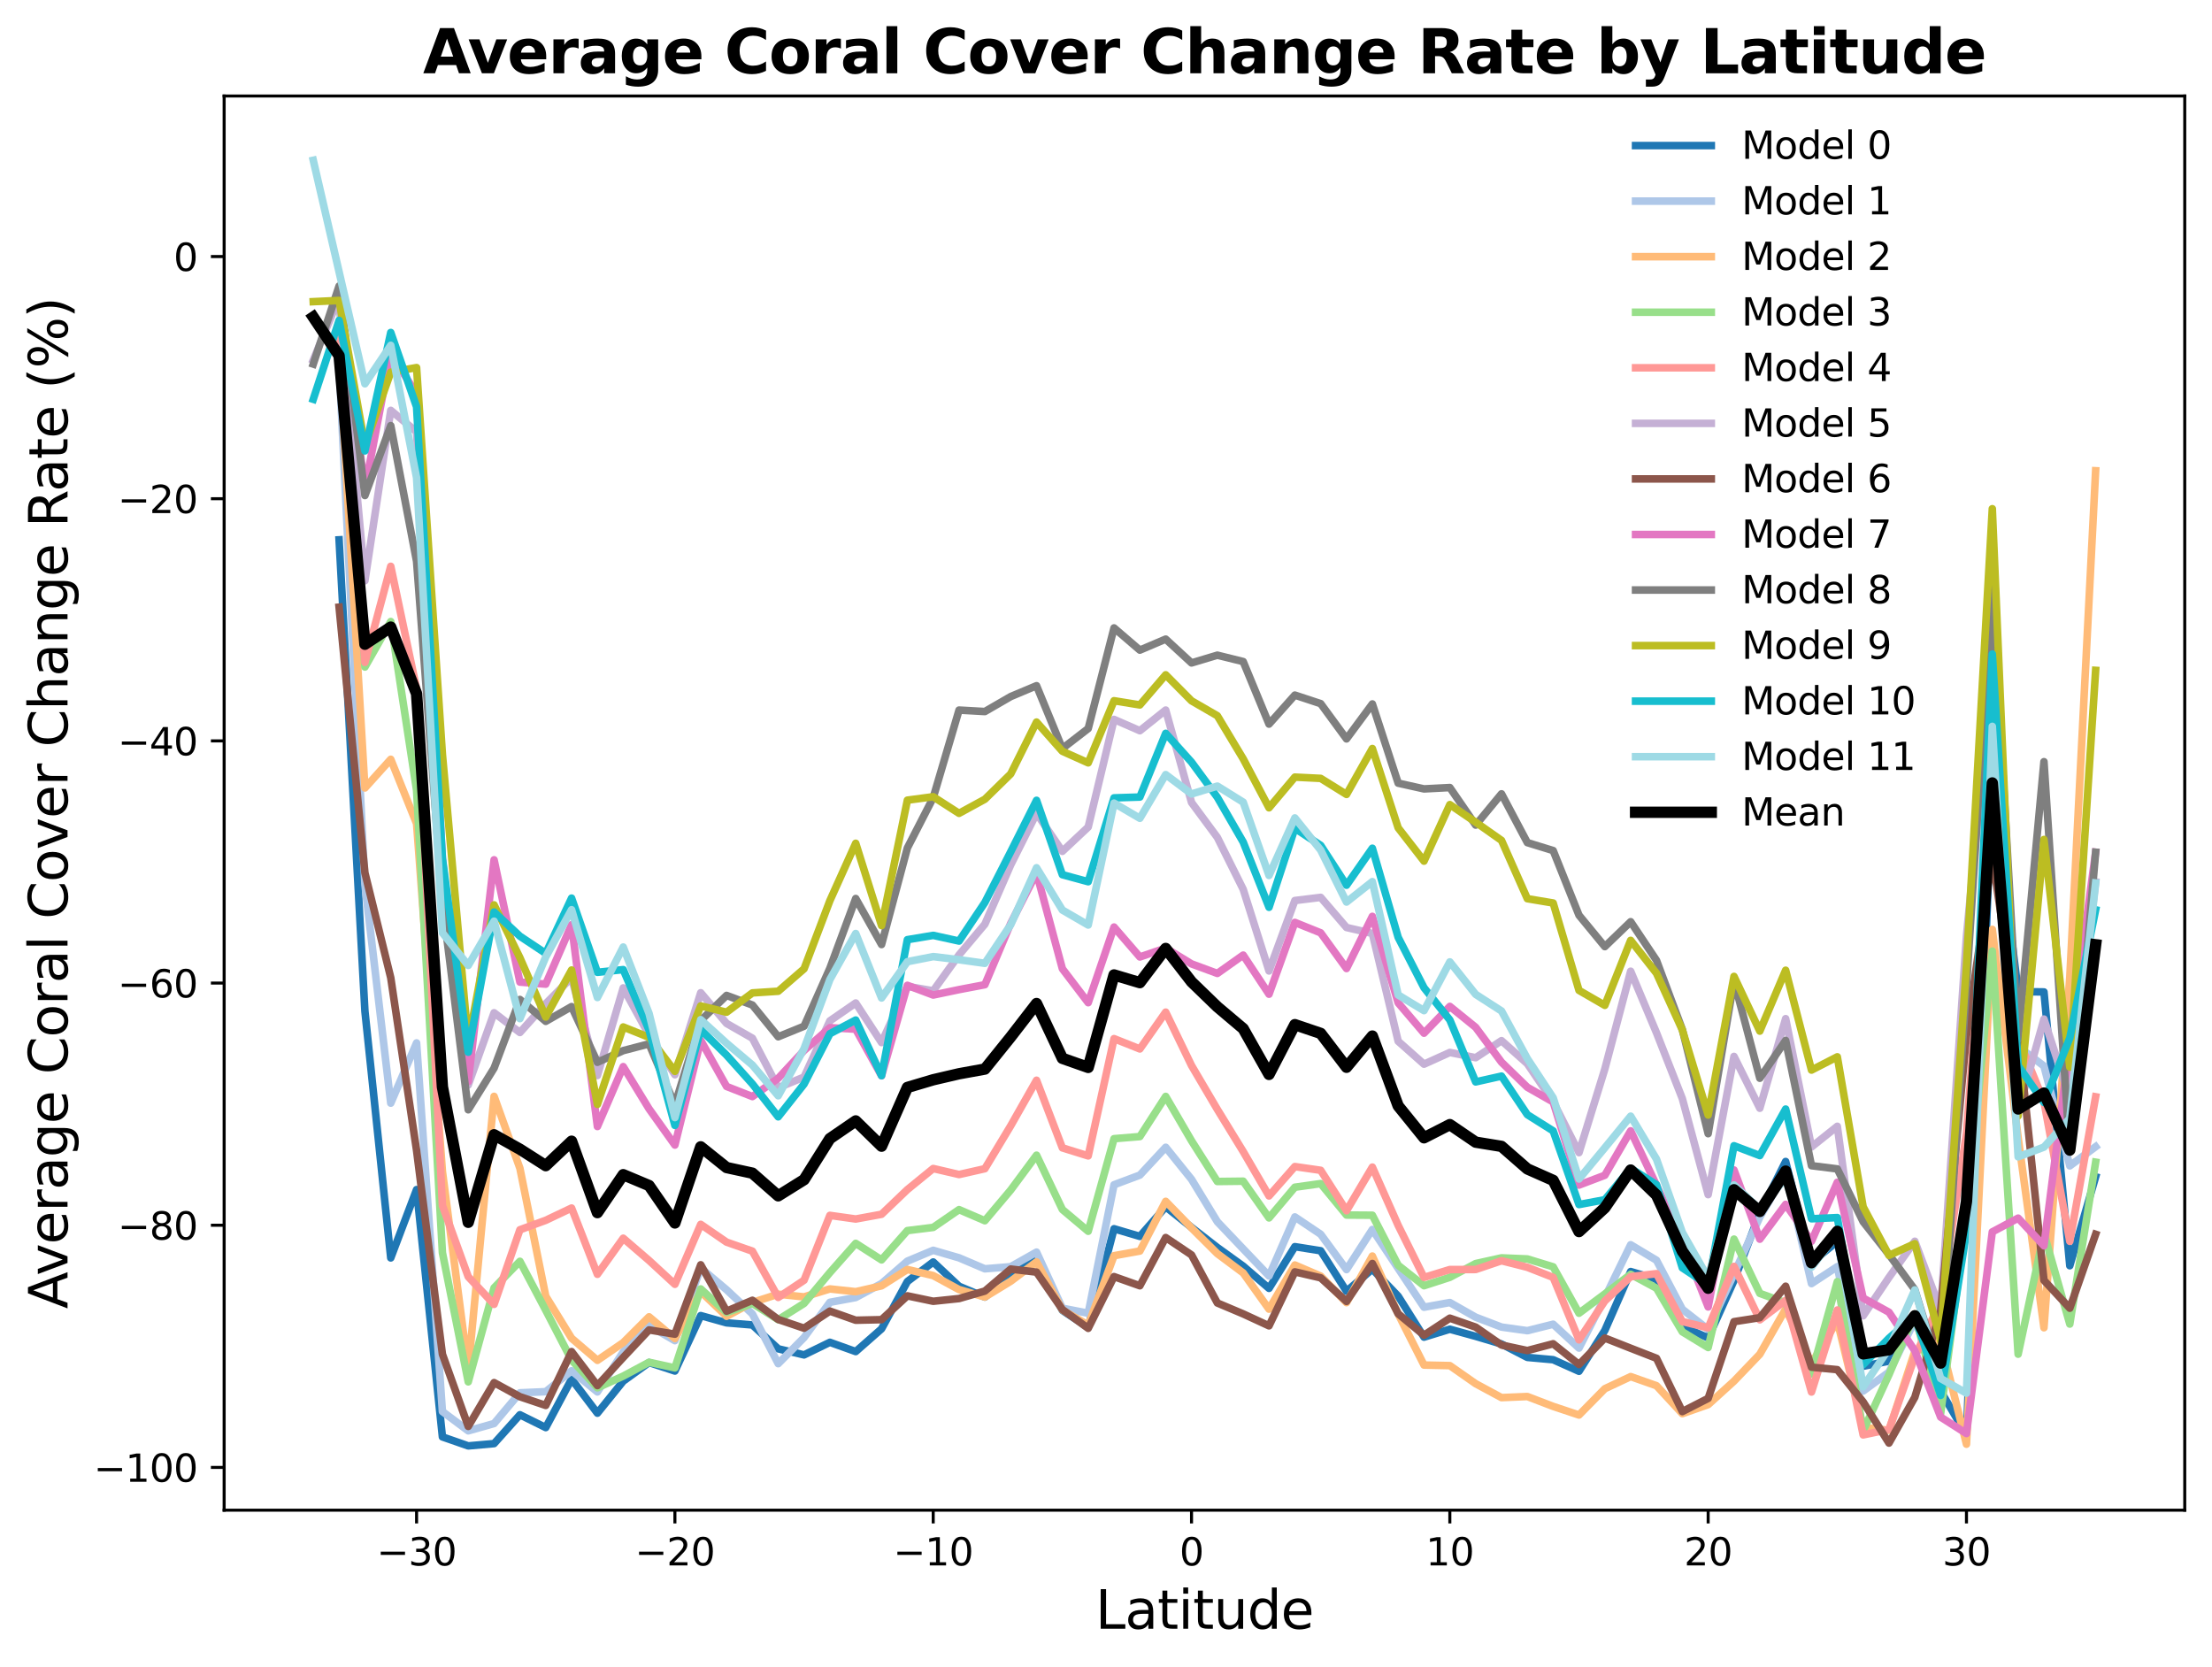 <?xml version="1.0" encoding="utf-8" standalone="no"?>
<!DOCTYPE svg PUBLIC "-//W3C//DTD SVG 1.1//EN"
  "http://www.w3.org/Graphics/SVG/1.1/DTD/svg11.dtd">
<svg xmlns:xlink="http://www.w3.org/1999/xlink" width="584.4pt" height="440.4pt" viewBox="0 0 584.4 440.4" xmlns="http://www.w3.org/2000/svg" version="1.1">
 <defs>
  <style type="text/css">*{stroke-linejoin: round; stroke-linecap: butt}</style>
 </defs>
 <g id="figure_1">
  <g id="patch_1">
   <path d="M 0 440.4 
L 584.4 440.4 
L 584.4 0 
L 0 0 
z
" style="fill: #ffffff"/>
  </g>
  <g id="axes_1">
   <g id="patch_2">
    <path d="M 59.217 398.972 
L 577.2 398.972 
L 577.2 25.358 
L 59.217 25.358 
z
" style="fill: #ffffff"/>
   </g>
   <g id="matplotlib.axis_1">
    <g id="xtick_1">
     <g id="line2d_1">
      <defs>
       <path id="mde004b34ed" d="M 0 0 
L 0 3.5 
" style="stroke: #000000; stroke-width: 0.8"/>
      </defs>
      <g>
       <use xlink:href="#mde004b34ed" x="110.059" y="398.972" style="stroke: #000000; stroke-width: 0.8"/>
      </g>
     </g>
     <g id="text_1">
      <!-- −30 -->
      <g transform="translate(99.507 413.57) scale(0.1 -0.1)">
       <defs>
        <path id="DejaVuSans-2212" d="M 678 2272 
L 4684 2272 
L 4684 1741 
L 678 1741 
L 678 2272 
z
" transform="scale(0.016)"/>
        <path id="DejaVuSans-33" d="M 2597 2516 
Q 3050 2419 3304 2112 
Q 3559 1806 3559 1356 
Q 3559 666 3084 287 
Q 2609 -91 1734 -91 
Q 1441 -91 1130 -33 
Q 819 25 488 141 
L 488 750 
Q 750 597 1062 519 
Q 1375 441 1716 441 
Q 2309 441 2620 675 
Q 2931 909 2931 1356 
Q 2931 1769 2642 2001 
Q 2353 2234 1838 2234 
L 1294 2234 
L 1294 2753 
L 1863 2753 
Q 2328 2753 2575 2939 
Q 2822 3125 2822 3475 
Q 2822 3834 2567 4026 
Q 2313 4219 1838 4219 
Q 1578 4219 1281 4162 
Q 984 4106 628 3988 
L 628 4550 
Q 988 4650 1302 4700 
Q 1616 4750 1894 4750 
Q 2613 4750 3031 4423 
Q 3450 4097 3450 3541 
Q 3450 3153 3228 2886 
Q 3006 2619 2597 2516 
z
" transform="scale(0.016)"/>
        <path id="DejaVuSans-30" d="M 2034 4250 
Q 1547 4250 1301 3770 
Q 1056 3291 1056 2328 
Q 1056 1369 1301 889 
Q 1547 409 2034 409 
Q 2525 409 2770 889 
Q 3016 1369 3016 2328 
Q 3016 3291 2770 3770 
Q 2525 4250 2034 4250 
z
M 2034 4750 
Q 2819 4750 3233 4129 
Q 3647 3509 3647 2328 
Q 3647 1150 3233 529 
Q 2819 -91 2034 -91 
Q 1250 -91 836 529 
Q 422 1150 422 2328 
Q 422 3509 836 4129 
Q 1250 4750 2034 4750 
z
" transform="scale(0.016)"/>
       </defs>
       <use xlink:href="#DejaVuSans-2212"/>
       <use xlink:href="#DejaVuSans-33" x="83.789"/>
       <use xlink:href="#DejaVuSans-30" x="147.412"/>
      </g>
     </g>
    </g>
    <g id="xtick_2">
     <g id="line2d_2">
      <g>
       <use xlink:href="#mde004b34ed" x="178.305" y="398.972" style="stroke: #000000; stroke-width: 0.8"/>
      </g>
     </g>
     <g id="text_2">
      <!-- −20 -->
      <g transform="translate(167.753 413.57) scale(0.1 -0.1)">
       <defs>
        <path id="DejaVuSans-32" d="M 1228 531 
L 3431 531 
L 3431 0 
L 469 0 
L 469 531 
Q 828 903 1448 1529 
Q 2069 2156 2228 2338 
Q 2531 2678 2651 2914 
Q 2772 3150 2772 3378 
Q 2772 3750 2511 3984 
Q 2250 4219 1831 4219 
Q 1534 4219 1204 4116 
Q 875 4013 500 3803 
L 500 4441 
Q 881 4594 1212 4672 
Q 1544 4750 1819 4750 
Q 2544 4750 2975 4387 
Q 3406 4025 3406 3419 
Q 3406 3131 3298 2873 
Q 3191 2616 2906 2266 
Q 2828 2175 2409 1742 
Q 1991 1309 1228 531 
z
" transform="scale(0.016)"/>
       </defs>
       <use xlink:href="#DejaVuSans-2212"/>
       <use xlink:href="#DejaVuSans-32" x="83.789"/>
       <use xlink:href="#DejaVuSans-30" x="147.412"/>
      </g>
     </g>
    </g>
    <g id="xtick_3">
     <g id="line2d_3">
      <g>
       <use xlink:href="#mde004b34ed" x="246.55" y="398.972" style="stroke: #000000; stroke-width: 0.8"/>
      </g>
     </g>
     <g id="text_3">
      <!-- −10 -->
      <g transform="translate(235.998 413.57) scale(0.1 -0.1)">
       <defs>
        <path id="DejaVuSans-31" d="M 794 531 
L 1825 531 
L 1825 4091 
L 703 3866 
L 703 4441 
L 1819 4666 
L 2450 4666 
L 2450 531 
L 3481 531 
L 3481 0 
L 794 0 
L 794 531 
z
" transform="scale(0.016)"/>
       </defs>
       <use xlink:href="#DejaVuSans-2212"/>
       <use xlink:href="#DejaVuSans-31" x="83.789"/>
       <use xlink:href="#DejaVuSans-30" x="147.412"/>
      </g>
     </g>
    </g>
    <g id="xtick_4">
     <g id="line2d_4">
      <g>
       <use xlink:href="#mde004b34ed" x="314.796" y="398.972" style="stroke: #000000; stroke-width: 0.8"/>
      </g>
     </g>
     <g id="text_4">
      <!-- 0 -->
      <g transform="translate(311.615 413.57) scale(0.1 -0.1)">
       <use xlink:href="#DejaVuSans-30"/>
      </g>
     </g>
    </g>
    <g id="xtick_5">
     <g id="line2d_5">
      <g>
       <use xlink:href="#mde004b34ed" x="383.041" y="398.972" style="stroke: #000000; stroke-width: 0.8"/>
      </g>
     </g>
     <g id="text_5">
      <!-- 10 -->
      <g transform="translate(376.679 413.57) scale(0.1 -0.1)">
       <use xlink:href="#DejaVuSans-31"/>
       <use xlink:href="#DejaVuSans-30" x="63.623"/>
      </g>
     </g>
    </g>
    <g id="xtick_6">
     <g id="line2d_6">
      <g>
       <use xlink:href="#mde004b34ed" x="451.287" y="398.972" style="stroke: #000000; stroke-width: 0.8"/>
      </g>
     </g>
     <g id="text_6">
      <!-- 20 -->
      <g transform="translate(444.924 413.57) scale(0.1 -0.1)">
       <use xlink:href="#DejaVuSans-32"/>
       <use xlink:href="#DejaVuSans-30" x="63.623"/>
      </g>
     </g>
    </g>
    <g id="xtick_7">
     <g id="line2d_7">
      <g>
       <use xlink:href="#mde004b34ed" x="519.532" y="398.972" style="stroke: #000000; stroke-width: 0.8"/>
      </g>
     </g>
     <g id="text_7">
      <!-- 30 -->
      <g transform="translate(513.17 413.57) scale(0.1 -0.1)">
       <use xlink:href="#DejaVuSans-33"/>
       <use xlink:href="#DejaVuSans-30" x="63.623"/>
      </g>
     </g>
    </g>
    <g id="text_8">
     <!-- Latitude -->
     <g transform="translate(289.398 430.288) scale(0.14 -0.14)">
      <defs>
       <path id="DejaVuSans-4c" d="M 628 4666 
L 1259 4666 
L 1259 531 
L 3531 531 
L 3531 0 
L 628 0 
L 628 4666 
z
" transform="scale(0.016)"/>
       <path id="DejaVuSans-61" d="M 2194 1759 
Q 1497 1759 1228 1600 
Q 959 1441 959 1056 
Q 959 750 1161 570 
Q 1363 391 1709 391 
Q 2188 391 2477 730 
Q 2766 1069 2766 1631 
L 2766 1759 
L 2194 1759 
z
M 3341 1997 
L 3341 0 
L 2766 0 
L 2766 531 
Q 2569 213 2275 61 
Q 1981 -91 1556 -91 
Q 1019 -91 701 211 
Q 384 513 384 1019 
Q 384 1609 779 1909 
Q 1175 2209 1959 2209 
L 2766 2209 
L 2766 2266 
Q 2766 2663 2505 2880 
Q 2244 3097 1772 3097 
Q 1472 3097 1187 3025 
Q 903 2953 641 2809 
L 641 3341 
Q 956 3463 1253 3523 
Q 1550 3584 1831 3584 
Q 2591 3584 2966 3190 
Q 3341 2797 3341 1997 
z
" transform="scale(0.016)"/>
       <path id="DejaVuSans-74" d="M 1172 4494 
L 1172 3500 
L 2356 3500 
L 2356 3053 
L 1172 3053 
L 1172 1153 
Q 1172 725 1289 603 
Q 1406 481 1766 481 
L 2356 481 
L 2356 0 
L 1766 0 
Q 1100 0 847 248 
Q 594 497 594 1153 
L 594 3053 
L 172 3053 
L 172 3500 
L 594 3500 
L 594 4494 
L 1172 4494 
z
" transform="scale(0.016)"/>
       <path id="DejaVuSans-69" d="M 603 3500 
L 1178 3500 
L 1178 0 
L 603 0 
L 603 3500 
z
M 603 4863 
L 1178 4863 
L 1178 4134 
L 603 4134 
L 603 4863 
z
" transform="scale(0.016)"/>
       <path id="DejaVuSans-75" d="M 544 1381 
L 544 3500 
L 1119 3500 
L 1119 1403 
Q 1119 906 1312 657 
Q 1506 409 1894 409 
Q 2359 409 2629 706 
Q 2900 1003 2900 1516 
L 2900 3500 
L 3475 3500 
L 3475 0 
L 2900 0 
L 2900 538 
Q 2691 219 2414 64 
Q 2138 -91 1772 -91 
Q 1169 -91 856 284 
Q 544 659 544 1381 
z
M 1991 3584 
L 1991 3584 
z
" transform="scale(0.016)"/>
       <path id="DejaVuSans-64" d="M 2906 2969 
L 2906 4863 
L 3481 4863 
L 3481 0 
L 2906 0 
L 2906 525 
Q 2725 213 2448 61 
Q 2172 -91 1784 -91 
Q 1150 -91 751 415 
Q 353 922 353 1747 
Q 353 2572 751 3078 
Q 1150 3584 1784 3584 
Q 2172 3584 2448 3432 
Q 2725 3281 2906 2969 
z
M 947 1747 
Q 947 1113 1208 752 
Q 1469 391 1925 391 
Q 2381 391 2643 752 
Q 2906 1113 2906 1747 
Q 2906 2381 2643 2742 
Q 2381 3103 1925 3103 
Q 1469 3103 1208 2742 
Q 947 2381 947 1747 
z
" transform="scale(0.016)"/>
       <path id="DejaVuSans-65" d="M 3597 1894 
L 3597 1613 
L 953 1613 
Q 991 1019 1311 708 
Q 1631 397 2203 397 
Q 2534 397 2845 478 
Q 3156 559 3463 722 
L 3463 178 
Q 3153 47 2828 -22 
Q 2503 -91 2169 -91 
Q 1331 -91 842 396 
Q 353 884 353 1716 
Q 353 2575 817 3079 
Q 1281 3584 2069 3584 
Q 2775 3584 3186 3129 
Q 3597 2675 3597 1894 
z
M 3022 2063 
Q 3016 2534 2758 2815 
Q 2500 3097 2075 3097 
Q 1594 3097 1305 2825 
Q 1016 2553 972 2059 
L 3022 2063 
z
" transform="scale(0.016)"/>
      </defs>
      <use xlink:href="#DejaVuSans-4c"/>
      <use xlink:href="#DejaVuSans-61" x="55.713"/>
      <use xlink:href="#DejaVuSans-74" x="116.992"/>
      <use xlink:href="#DejaVuSans-69" x="156.201"/>
      <use xlink:href="#DejaVuSans-74" x="183.984"/>
      <use xlink:href="#DejaVuSans-75" x="223.193"/>
      <use xlink:href="#DejaVuSans-64" x="286.572"/>
      <use xlink:href="#DejaVuSans-65" x="350.049"/>
     </g>
    </g>
   </g>
   <g id="matplotlib.axis_2">
    <g id="ytick_1">
     <g id="line2d_8">
      <defs>
       <path id="meaed753ef9" d="M 0 0 
L -3.5 0 
" style="stroke: #000000; stroke-width: 0.8"/>
      </defs>
      <g>
       <use xlink:href="#meaed753ef9" x="59.217" y="387.672" style="stroke: #000000; stroke-width: 0.8"/>
      </g>
     </g>
     <g id="text_9">
      <!-- −100 -->
      <g transform="translate(24.749 391.471) scale(0.1 -0.1)">
       <use xlink:href="#DejaVuSans-2212"/>
       <use xlink:href="#DejaVuSans-31" x="83.789"/>
       <use xlink:href="#DejaVuSans-30" x="147.412"/>
       <use xlink:href="#DejaVuSans-30" x="211.035"/>
      </g>
     </g>
    </g>
    <g id="ytick_2">
     <g id="line2d_9">
      <g>
       <use xlink:href="#meaed753ef9" x="59.217" y="323.693" style="stroke: #000000; stroke-width: 0.8"/>
      </g>
     </g>
     <g id="text_10">
      <!-- −80 -->
      <g transform="translate(31.112 327.492) scale(0.1 -0.1)">
       <defs>
        <path id="DejaVuSans-38" d="M 2034 2216 
Q 1584 2216 1326 1975 
Q 1069 1734 1069 1313 
Q 1069 891 1326 650 
Q 1584 409 2034 409 
Q 2484 409 2743 651 
Q 3003 894 3003 1313 
Q 3003 1734 2745 1975 
Q 2488 2216 2034 2216 
z
M 1403 2484 
Q 997 2584 770 2862 
Q 544 3141 544 3541 
Q 544 4100 942 4425 
Q 1341 4750 2034 4750 
Q 2731 4750 3128 4425 
Q 3525 4100 3525 3541 
Q 3525 3141 3298 2862 
Q 3072 2584 2669 2484 
Q 3125 2378 3379 2068 
Q 3634 1759 3634 1313 
Q 3634 634 3220 271 
Q 2806 -91 2034 -91 
Q 1263 -91 848 271 
Q 434 634 434 1313 
Q 434 1759 690 2068 
Q 947 2378 1403 2484 
z
M 1172 3481 
Q 1172 3119 1398 2916 
Q 1625 2713 2034 2713 
Q 2441 2713 2670 2916 
Q 2900 3119 2900 3481 
Q 2900 3844 2670 4047 
Q 2441 4250 2034 4250 
Q 1625 4250 1398 4047 
Q 1172 3844 1172 3481 
z
" transform="scale(0.016)"/>
       </defs>
       <use xlink:href="#DejaVuSans-2212"/>
       <use xlink:href="#DejaVuSans-38" x="83.789"/>
       <use xlink:href="#DejaVuSans-30" x="147.412"/>
      </g>
     </g>
    </g>
    <g id="ytick_3">
     <g id="line2d_10">
      <g>
       <use xlink:href="#meaed753ef9" x="59.217" y="259.713" style="stroke: #000000; stroke-width: 0.8"/>
      </g>
     </g>
     <g id="text_11">
      <!-- −60 -->
      <g transform="translate(31.112 263.513) scale(0.1 -0.1)">
       <defs>
        <path id="DejaVuSans-36" d="M 2113 2584 
Q 1688 2584 1439 2293 
Q 1191 2003 1191 1497 
Q 1191 994 1439 701 
Q 1688 409 2113 409 
Q 2538 409 2786 701 
Q 3034 994 3034 1497 
Q 3034 2003 2786 2293 
Q 2538 2584 2113 2584 
z
M 3366 4563 
L 3366 3988 
Q 3128 4100 2886 4159 
Q 2644 4219 2406 4219 
Q 1781 4219 1451 3797 
Q 1122 3375 1075 2522 
Q 1259 2794 1537 2939 
Q 1816 3084 2150 3084 
Q 2853 3084 3261 2657 
Q 3669 2231 3669 1497 
Q 3669 778 3244 343 
Q 2819 -91 2113 -91 
Q 1303 -91 875 529 
Q 447 1150 447 2328 
Q 447 3434 972 4092 
Q 1497 4750 2381 4750 
Q 2619 4750 2861 4703 
Q 3103 4656 3366 4563 
z
" transform="scale(0.016)"/>
       </defs>
       <use xlink:href="#DejaVuSans-2212"/>
       <use xlink:href="#DejaVuSans-36" x="83.789"/>
       <use xlink:href="#DejaVuSans-30" x="147.412"/>
      </g>
     </g>
    </g>
    <g id="ytick_4">
     <g id="line2d_11">
      <g>
       <use xlink:href="#meaed753ef9" x="59.217" y="195.734" style="stroke: #000000; stroke-width: 0.8"/>
      </g>
     </g>
     <g id="text_12">
      <!-- −40 -->
      <g transform="translate(31.112 199.533) scale(0.1 -0.1)">
       <defs>
        <path id="DejaVuSans-34" d="M 2419 4116 
L 825 1625 
L 2419 1625 
L 2419 4116 
z
M 2253 4666 
L 3047 4666 
L 3047 1625 
L 3713 1625 
L 3713 1100 
L 3047 1100 
L 3047 0 
L 2419 0 
L 2419 1100 
L 313 1100 
L 313 1709 
L 2253 4666 
z
" transform="scale(0.016)"/>
       </defs>
       <use xlink:href="#DejaVuSans-2212"/>
       <use xlink:href="#DejaVuSans-34" x="83.789"/>
       <use xlink:href="#DejaVuSans-30" x="147.412"/>
      </g>
     </g>
    </g>
    <g id="ytick_5">
     <g id="line2d_12">
      <g>
       <use xlink:href="#meaed753ef9" x="59.217" y="131.755" style="stroke: #000000; stroke-width: 0.8"/>
      </g>
     </g>
     <g id="text_13">
      <!-- −20 -->
      <g transform="translate(31.112 135.554) scale(0.1 -0.1)">
       <use xlink:href="#DejaVuSans-2212"/>
       <use xlink:href="#DejaVuSans-32" x="83.789"/>
       <use xlink:href="#DejaVuSans-30" x="147.412"/>
      </g>
     </g>
    </g>
    <g id="ytick_6">
     <g id="line2d_13">
      <g>
       <use xlink:href="#meaed753ef9" x="59.217" y="67.775" style="stroke: #000000; stroke-width: 0.8"/>
      </g>
     </g>
     <g id="text_14">
      <!-- 0 -->
      <g transform="translate(45.854 71.575) scale(0.1 -0.1)">
       <use xlink:href="#DejaVuSans-30"/>
      </g>
     </g>
    </g>
    <g id="text_15">
     <!-- Average Coral Cover Change Rate (%) -->
     <g transform="translate(17.838 345.778) rotate(-90) scale(0.14 -0.14)">
      <defs>
       <path id="DejaVuSans-41" d="M 2188 4044 
L 1331 1722 
L 3047 1722 
L 2188 4044 
z
M 1831 4666 
L 2547 4666 
L 4325 0 
L 3669 0 
L 3244 1197 
L 1141 1197 
L 716 0 
L 50 0 
L 1831 4666 
z
" transform="scale(0.016)"/>
       <path id="DejaVuSans-76" d="M 191 3500 
L 800 3500 
L 1894 563 
L 2988 3500 
L 3597 3500 
L 2284 0 
L 1503 0 
L 191 3500 
z
" transform="scale(0.016)"/>
       <path id="DejaVuSans-72" d="M 2631 2963 
Q 2534 3019 2420 3045 
Q 2306 3072 2169 3072 
Q 1681 3072 1420 2755 
Q 1159 2438 1159 1844 
L 1159 0 
L 581 0 
L 581 3500 
L 1159 3500 
L 1159 2956 
Q 1341 3275 1631 3429 
Q 1922 3584 2338 3584 
Q 2397 3584 2469 3576 
Q 2541 3569 2628 3553 
L 2631 2963 
z
" transform="scale(0.016)"/>
       <path id="DejaVuSans-67" d="M 2906 1791 
Q 2906 2416 2648 2759 
Q 2391 3103 1925 3103 
Q 1463 3103 1205 2759 
Q 947 2416 947 1791 
Q 947 1169 1205 825 
Q 1463 481 1925 481 
Q 2391 481 2648 825 
Q 2906 1169 2906 1791 
z
M 3481 434 
Q 3481 -459 3084 -895 
Q 2688 -1331 1869 -1331 
Q 1566 -1331 1297 -1286 
Q 1028 -1241 775 -1147 
L 775 -588 
Q 1028 -725 1275 -790 
Q 1522 -856 1778 -856 
Q 2344 -856 2625 -561 
Q 2906 -266 2906 331 
L 2906 616 
Q 2728 306 2450 153 
Q 2172 0 1784 0 
Q 1141 0 747 490 
Q 353 981 353 1791 
Q 353 2603 747 3093 
Q 1141 3584 1784 3584 
Q 2172 3584 2450 3431 
Q 2728 3278 2906 2969 
L 2906 3500 
L 3481 3500 
L 3481 434 
z
" transform="scale(0.016)"/>
       <path id="DejaVuSans-20" transform="scale(0.016)"/>
       <path id="DejaVuSans-43" d="M 4122 4306 
L 4122 3641 
Q 3803 3938 3442 4084 
Q 3081 4231 2675 4231 
Q 1875 4231 1450 3742 
Q 1025 3253 1025 2328 
Q 1025 1406 1450 917 
Q 1875 428 2675 428 
Q 3081 428 3442 575 
Q 3803 722 4122 1019 
L 4122 359 
Q 3791 134 3420 21 
Q 3050 -91 2638 -91 
Q 1578 -91 968 557 
Q 359 1206 359 2328 
Q 359 3453 968 4101 
Q 1578 4750 2638 4750 
Q 3056 4750 3426 4639 
Q 3797 4528 4122 4306 
z
" transform="scale(0.016)"/>
       <path id="DejaVuSans-6f" d="M 1959 3097 
Q 1497 3097 1228 2736 
Q 959 2375 959 1747 
Q 959 1119 1226 758 
Q 1494 397 1959 397 
Q 2419 397 2687 759 
Q 2956 1122 2956 1747 
Q 2956 2369 2687 2733 
Q 2419 3097 1959 3097 
z
M 1959 3584 
Q 2709 3584 3137 3096 
Q 3566 2609 3566 1747 
Q 3566 888 3137 398 
Q 2709 -91 1959 -91 
Q 1206 -91 779 398 
Q 353 888 353 1747 
Q 353 2609 779 3096 
Q 1206 3584 1959 3584 
z
" transform="scale(0.016)"/>
       <path id="DejaVuSans-6c" d="M 603 4863 
L 1178 4863 
L 1178 0 
L 603 0 
L 603 4863 
z
" transform="scale(0.016)"/>
       <path id="DejaVuSans-68" d="M 3513 2113 
L 3513 0 
L 2938 0 
L 2938 2094 
Q 2938 2591 2744 2837 
Q 2550 3084 2163 3084 
Q 1697 3084 1428 2787 
Q 1159 2491 1159 1978 
L 1159 0 
L 581 0 
L 581 4863 
L 1159 4863 
L 1159 2956 
Q 1366 3272 1645 3428 
Q 1925 3584 2291 3584 
Q 2894 3584 3203 3211 
Q 3513 2838 3513 2113 
z
" transform="scale(0.016)"/>
       <path id="DejaVuSans-6e" d="M 3513 2113 
L 3513 0 
L 2938 0 
L 2938 2094 
Q 2938 2591 2744 2837 
Q 2550 3084 2163 3084 
Q 1697 3084 1428 2787 
Q 1159 2491 1159 1978 
L 1159 0 
L 581 0 
L 581 3500 
L 1159 3500 
L 1159 2956 
Q 1366 3272 1645 3428 
Q 1925 3584 2291 3584 
Q 2894 3584 3203 3211 
Q 3513 2838 3513 2113 
z
" transform="scale(0.016)"/>
       <path id="DejaVuSans-52" d="M 2841 2188 
Q 3044 2119 3236 1894 
Q 3428 1669 3622 1275 
L 4263 0 
L 3584 0 
L 2988 1197 
Q 2756 1666 2539 1819 
Q 2322 1972 1947 1972 
L 1259 1972 
L 1259 0 
L 628 0 
L 628 4666 
L 2053 4666 
Q 2853 4666 3247 4331 
Q 3641 3997 3641 3322 
Q 3641 2881 3436 2590 
Q 3231 2300 2841 2188 
z
M 1259 4147 
L 1259 2491 
L 2053 2491 
Q 2509 2491 2742 2702 
Q 2975 2913 2975 3322 
Q 2975 3731 2742 3939 
Q 2509 4147 2053 4147 
L 1259 4147 
z
" transform="scale(0.016)"/>
       <path id="DejaVuSans-28" d="M 1984 4856 
Q 1566 4138 1362 3434 
Q 1159 2731 1159 2009 
Q 1159 1288 1364 580 
Q 1569 -128 1984 -844 
L 1484 -844 
Q 1016 -109 783 600 
Q 550 1309 550 2009 
Q 550 2706 781 3412 
Q 1013 4119 1484 4856 
L 1984 4856 
z
" transform="scale(0.016)"/>
       <path id="DejaVuSans-25" d="M 4653 2053 
Q 4381 2053 4226 1822 
Q 4072 1591 4072 1178 
Q 4072 772 4226 539 
Q 4381 306 4653 306 
Q 4919 306 5073 539 
Q 5228 772 5228 1178 
Q 5228 1588 5073 1820 
Q 4919 2053 4653 2053 
z
M 4653 2450 
Q 5147 2450 5437 2106 
Q 5728 1763 5728 1178 
Q 5728 594 5436 251 
Q 5144 -91 4653 -91 
Q 4153 -91 3862 251 
Q 3572 594 3572 1178 
Q 3572 1766 3864 2108 
Q 4156 2450 4653 2450 
z
M 1428 4353 
Q 1159 4353 1004 4120 
Q 850 3888 850 3481 
Q 850 3069 1003 2837 
Q 1156 2606 1428 2606 
Q 1700 2606 1854 2837 
Q 2009 3069 2009 3481 
Q 2009 3884 1853 4118 
Q 1697 4353 1428 4353 
z
M 4250 4750 
L 4750 4750 
L 1831 -91 
L 1331 -91 
L 4250 4750 
z
M 1428 4750 
Q 1922 4750 2215 4408 
Q 2509 4066 2509 3481 
Q 2509 2891 2217 2550 
Q 1925 2209 1428 2209 
Q 931 2209 642 2551 
Q 353 2894 353 3481 
Q 353 4063 643 4406 
Q 934 4750 1428 4750 
z
" transform="scale(0.016)"/>
       <path id="DejaVuSans-29" d="M 513 4856 
L 1013 4856 
Q 1481 4119 1714 3412 
Q 1947 2706 1947 2009 
Q 1947 1309 1714 600 
Q 1481 -109 1013 -844 
L 513 -844 
Q 928 -128 1133 580 
Q 1338 1288 1338 2009 
Q 1338 2731 1133 3434 
Q 928 4138 513 4856 
z
" transform="scale(0.016)"/>
      </defs>
      <use xlink:href="#DejaVuSans-41"/>
      <use xlink:href="#DejaVuSans-76" x="62.533"/>
      <use xlink:href="#DejaVuSans-65" x="121.713"/>
      <use xlink:href="#DejaVuSans-72" x="183.236"/>
      <use xlink:href="#DejaVuSans-61" x="224.35"/>
      <use xlink:href="#DejaVuSans-67" x="285.629"/>
      <use xlink:href="#DejaVuSans-65" x="349.105"/>
      <use xlink:href="#DejaVuSans-20" x="410.629"/>
      <use xlink:href="#DejaVuSans-43" x="442.416"/>
      <use xlink:href="#DejaVuSans-6f" x="512.24"/>
      <use xlink:href="#DejaVuSans-72" x="573.422"/>
      <use xlink:href="#DejaVuSans-61" x="614.535"/>
      <use xlink:href="#DejaVuSans-6c" x="675.814"/>
      <use xlink:href="#DejaVuSans-20" x="703.598"/>
      <use xlink:href="#DejaVuSans-43" x="735.385"/>
      <use xlink:href="#DejaVuSans-6f" x="805.209"/>
      <use xlink:href="#DejaVuSans-76" x="866.391"/>
      <use xlink:href="#DejaVuSans-65" x="925.57"/>
      <use xlink:href="#DejaVuSans-72" x="987.094"/>
      <use xlink:href="#DejaVuSans-20" x="1028.207"/>
      <use xlink:href="#DejaVuSans-43" x="1059.994"/>
      <use xlink:href="#DejaVuSans-68" x="1129.818"/>
      <use xlink:href="#DejaVuSans-61" x="1193.197"/>
      <use xlink:href="#DejaVuSans-6e" x="1254.477"/>
      <use xlink:href="#DejaVuSans-67" x="1317.855"/>
      <use xlink:href="#DejaVuSans-65" x="1381.332"/>
      <use xlink:href="#DejaVuSans-20" x="1442.855"/>
      <use xlink:href="#DejaVuSans-52" x="1474.643"/>
      <use xlink:href="#DejaVuSans-61" x="1541.875"/>
      <use xlink:href="#DejaVuSans-74" x="1603.154"/>
      <use xlink:href="#DejaVuSans-65" x="1642.363"/>
      <use xlink:href="#DejaVuSans-20" x="1703.887"/>
      <use xlink:href="#DejaVuSans-28" x="1735.674"/>
      <use xlink:href="#DejaVuSans-25" x="1774.688"/>
      <use xlink:href="#DejaVuSans-29" x="1869.707"/>
     </g>
    </g>
   </g>
   <g id="line2d_14">
    <path d="M 89.586 142.615 
L 96.41 267.136 
L 103.235 332.328 
L 110.059 314.28 
L 116.884 379.611 
L 123.709 381.99 
L 130.533 381.384 
L 137.358 373.765 
L 144.182 377.149 
L 151.007 364.338 
L 157.831 373.345 
L 164.656 364.883 
L 171.48 359.966 
L 178.305 362.21 
L 185.129 347.567 
L 191.954 349.478 
L 198.779 350.043 
L 205.603 356.346 
L 212.428 357.947 
L 219.252 354.625 
L 226.077 357.068 
L 232.901 351.069 
L 239.726 338.563 
L 246.55 333.407 
L 253.375 339.817 
L 260.199 342.672 
L 267.024 336.977 
L 273.848 332.573 
L 280.673 346.195 
L 287.498 350.681 
L 294.322 324.626 
L 301.147 326.638 
L 307.971 318.82 
L 314.796 324.271 
L 321.62 329.577 
L 328.445 334.498 
L 335.269 340.37 
L 342.094 329.355 
L 348.918 330.438 
L 355.743 341.134 
L 362.568 335.299 
L 369.392 342.444 
L 376.217 353.26 
L 383.041 351.165 
L 389.866 353.042 
L 396.69 355.079 
L 403.515 358.611 
L 410.339 359.223 
L 417.164 362.278 
L 423.988 351.487 
L 430.813 335.931 
L 437.638 337.953 
L 444.462 350.452 
L 451.287 353.451 
L 458.111 338.327 
L 464.936 320.494 
L 471.76 306.854 
L 478.585 333.575 
L 485.409 327.947 
L 492.234 360.955 
L 499.058 359.594 
L 505.883 348.167 
L 512.708 367.484 
L 519.532 379.079 
L 526.357 206.163 
L 533.181 261.967 
L 540.006 262.06 
L 546.83 334.392 
L 553.655 310.899 
" clip-path="url(#pfa28daf4da)" style="fill: none; stroke: #1f77b4; stroke-width: 2; stroke-linecap: square"/>
   </g>
   <g id="line2d_15">
    <path d="M 89.586 96.621 
L 96.41 233.661 
L 103.235 291.442 
L 110.059 275.528 
L 116.884 372.907 
L 123.709 378.014 
L 130.533 376.081 
L 137.358 367.962 
L 144.182 367.668 
L 151.007 362.139 
L 157.831 367.731 
L 164.656 357.151 
L 171.48 350.235 
L 178.305 354.187 
L 185.129 334.991 
L 191.954 340.741 
L 198.779 347.134 
L 205.603 360.265 
L 212.428 353.368 
L 219.252 344.058 
L 226.077 342.793 
L 232.901 339.102 
L 239.726 333.173 
L 246.55 330.318 
L 253.375 332.303 
L 260.199 335.205 
L 267.024 334.645 
L 273.848 330.797 
L 280.673 345.61 
L 287.498 346.943 
L 294.322 313.004 
L 301.147 310.448 
L 307.971 303.099 
L 314.796 311.569 
L 321.62 322.769 
L 328.445 329.947 
L 335.269 337.092 
L 342.094 321.498 
L 348.918 326.082 
L 355.743 335.41 
L 362.568 324.817 
L 369.392 335.107 
L 376.217 345.356 
L 383.041 344.114 
L 389.866 347.989 
L 396.69 350.596 
L 403.515 351.555 
L 410.339 349.844 
L 417.164 356.152 
L 423.988 342.828 
L 430.813 328.851 
L 437.638 332.948 
L 444.462 345.894 
L 451.287 351.218 
L 458.111 336.545 
L 464.936 321.55 
L 471.76 309.848 
L 478.585 339.111 
L 485.409 334.632 
L 492.234 367.506 
L 499.058 362.502 
L 505.883 348.972 
L 512.708 365.214 
L 519.532 318.561 
L 526.357 186.565 
L 533.181 276.485 
L 540.006 281.639 
L 546.83 308.012 
L 553.655 302.952 
" clip-path="url(#pfa28daf4da)" style="fill: none; stroke: #aec7e8; stroke-width: 2; stroke-linecap: square"/>
   </g>
   <g id="line2d_16">
    <path d="M 89.586 93.029 
L 96.41 208.172 
L 103.235 200.599 
L 110.059 217.577 
L 116.884 309.45 
L 123.709 361.807 
L 130.533 289.647 
L 137.358 308.654 
L 144.182 342.443 
L 151.007 353.544 
L 157.831 359.387 
L 164.656 354.705 
L 171.48 347.889 
L 178.305 353.632 
L 185.129 341.222 
L 191.954 347.753 
L 198.779 344.091 
L 205.603 341.91 
L 212.428 342.624 
L 219.252 340.52 
L 226.077 341.251 
L 232.901 339.705 
L 239.726 335.384 
L 246.55 336.995 
L 253.375 340.695 
L 260.199 342.665 
L 267.024 338.493 
L 273.848 333.372 
L 280.673 346.078 
L 287.498 350.097 
L 294.322 331.745 
L 301.147 330.512 
L 307.971 317.382 
L 314.796 324.41 
L 321.62 331.203 
L 328.445 336.295 
L 335.269 345.862 
L 342.094 334.202 
L 348.918 337.128 
L 355.743 344.144 
L 362.568 331.835 
L 369.392 347.151 
L 376.217 360.633 
L 383.041 360.782 
L 389.866 365.557 
L 396.69 369.234 
L 403.515 368.947 
L 410.339 371.556 
L 417.164 373.831 
L 423.988 366.885 
L 430.813 363.683 
L 437.638 366.088 
L 444.462 373.478 
L 451.287 371.086 
L 458.111 364.891 
L 464.936 357.769 
L 471.76 345.822 
L 478.585 360.229 
L 485.409 348.957 
L 492.234 377.088 
L 499.058 377.875 
L 505.883 357.026 
L 512.708 354.425 
L 519.532 381.54 
L 526.357 245.537 
L 533.181 300.509 
L 540.006 350.774 
L 546.83 258.128 
L 553.655 124.365 
" clip-path="url(#pfa28daf4da)" style="fill: none; stroke: #ffbb78; stroke-width: 2; stroke-linecap: square"/>
   </g>
   <g id="line2d_17">
    <path d="M 89.586 78.366 
L 96.41 176.22 
L 103.235 164.205 
L 110.059 208.775 
L 116.884 330.961 
L 123.709 365.067 
L 130.533 340.239 
L 137.358 333.227 
L 144.182 346.153 
L 151.007 359.32 
L 157.831 366.641 
L 164.656 363.544 
L 171.48 359.897 
L 178.305 361.378 
L 185.129 340.519 
L 191.954 346.748 
L 198.779 344.349 
L 205.603 348.65 
L 212.428 344.36 
L 219.252 336.201 
L 226.077 328.484 
L 232.901 332.849 
L 239.726 325.111 
L 246.55 324.267 
L 253.375 319.57 
L 260.199 322.503 
L 267.024 314.397 
L 273.848 305.188 
L 280.673 319.538 
L 287.498 325.284 
L 294.322 300.829 
L 301.147 300.269 
L 307.971 289.664 
L 314.796 301.384 
L 321.62 312.138 
L 328.445 312.06 
L 335.269 321.759 
L 342.094 313.653 
L 348.918 312.695 
L 355.743 321.003 
L 362.568 321.05 
L 369.392 334.267 
L 376.217 339.67 
L 383.041 337.456 
L 389.866 333.824 
L 396.69 332.313 
L 403.515 332.601 
L 410.339 334.683 
L 417.164 346.942 
L 423.988 341.85 
L 430.813 336.66 
L 437.638 340.331 
L 444.462 351.847 
L 451.287 355.999 
L 458.111 327.362 
L 464.936 341.696 
L 471.76 344.171 
L 478.585 362.975 
L 485.409 338.598 
L 492.234 378.012 
L 499.058 363.167 
L 505.883 347.138 
L 512.708 373.448 
L 519.532 321.738 
L 526.357 251.281 
L 533.181 357.76 
L 540.006 325.848 
L 546.83 349.806 
L 553.655 307.034 
" clip-path="url(#pfa28daf4da)" style="fill: none; stroke: #98df8a; stroke-width: 2; stroke-linecap: square"/>
   </g>
   <g id="line2d_18">
    <path d="M 89.586 89.201 
L 96.41 175.001 
L 103.235 149.612 
L 110.059 181.944 
L 116.884 318.473 
L 123.709 337.301 
L 130.533 344.602 
L 137.358 324.893 
L 144.182 322.394 
L 151.007 319.152 
L 157.831 336.654 
L 164.656 327.128 
L 171.48 333.007 
L 178.305 339.296 
L 185.129 323.462 
L 191.954 328.157 
L 198.779 330.541 
L 205.603 342.768 
L 212.428 338.229 
L 219.252 321.089 
L 226.077 322.05 
L 232.901 320.801 
L 239.726 314.277 
L 246.55 308.711 
L 253.375 310.299 
L 260.199 308.758 
L 267.024 297.418 
L 273.848 285.394 
L 280.673 303.251 
L 287.498 305.372 
L 294.322 274.399 
L 301.147 277.119 
L 307.971 267.397 
L 314.796 281.503 
L 321.62 293.096 
L 328.445 304.228 
L 335.269 315.953 
L 342.094 308.195 
L 348.918 309.181 
L 355.743 319.862 
L 362.568 308.337 
L 369.392 323.737 
L 376.217 337.488 
L 383.041 335.401 
L 389.866 335.388 
L 396.69 333.077 
L 403.515 334.803 
L 410.339 337.473 
L 417.164 353.97 
L 423.988 343.705 
L 430.813 337.274 
L 437.638 336.494 
L 444.462 349.146 
L 451.287 350.797 
L 458.111 334.566 
L 464.936 348.684 
L 471.76 343.55 
L 478.585 367.757 
L 485.409 346.093 
L 492.234 379.087 
L 499.058 377.651 
L 505.883 358.444 
L 512.708 343.782 
L 519.532 299.449 
L 526.357 209.952 
L 533.181 274.278 
L 540.006 291.047 
L 546.83 327.947 
L 553.655 289.762 
" clip-path="url(#pfa28daf4da)" style="fill: none; stroke: #ff9896; stroke-width: 2; stroke-linecap: square"/>
   </g>
   <g id="line2d_19">
    <path d="M 82.761 95.146 
L 89.586 78.607 
L 96.41 153.429 
L 103.235 108.417 
L 110.059 114.082 
L 116.884 238.656 
L 123.709 286.635 
L 130.533 267.561 
L 137.358 272.776 
L 144.182 265.165 
L 151.007 258.273 
L 157.831 284.147 
L 164.656 260.995 
L 171.48 273.467 
L 178.305 283.931 
L 185.129 262.269 
L 191.954 270.379 
L 198.779 274.279 
L 205.603 287.37 
L 212.428 284.544 
L 219.252 269.7 
L 226.077 264.982 
L 232.901 275.438 
L 239.726 260.588 
L 246.55 261.761 
L 253.375 252.264 
L 260.199 244.158 
L 267.024 228.49 
L 273.848 214.865 
L 280.673 224.915 
L 287.498 218.498 
L 294.322 190.063 
L 301.147 193.048 
L 307.971 187.592 
L 314.796 212.009 
L 321.62 221.237 
L 328.445 234.948 
L 335.269 256.516 
L 342.094 237.913 
L 348.918 237.078 
L 355.743 245.034 
L 362.568 246.603 
L 369.392 275.09 
L 376.217 281.144 
L 383.041 278.049 
L 389.866 279.432 
L 396.69 274.927 
L 403.515 281.013 
L 410.339 291.064 
L 417.164 304.519 
L 423.988 282.422 
L 430.813 256.591 
L 437.638 272.852 
L 444.462 290.239 
L 451.287 315.612 
L 458.111 279.097 
L 464.936 292.785 
L 471.76 269.121 
L 478.585 303.015 
L 485.409 297.555 
L 492.234 347.625 
L 499.058 337.483 
L 505.883 327.924 
L 512.708 346.141 
L 519.532 247.324 
L 526.357 176.579 
L 533.181 293.587 
L 540.006 269.232 
L 546.83 290.116 
L 553.655 233.021 
" clip-path="url(#pfa28daf4da)" style="fill: none; stroke: #c5b0d5; stroke-width: 2; stroke-linecap: square"/>
   </g>
   <g id="line2d_20">
    <path d="M 89.586 160.404 
L 96.41 230.586 
L 103.235 258.312 
L 110.059 303.942 
L 116.884 357.77 
L 123.709 376.84 
L 130.533 365.274 
L 137.358 368.997 
L 144.182 371.298 
L 151.007 357.08 
L 157.831 366.05 
L 164.656 358.626 
L 171.48 351.352 
L 178.305 352.468 
L 185.129 334.144 
L 191.954 346.402 
L 198.779 343.522 
L 205.603 348.586 
L 212.428 350.895 
L 219.252 346.383 
L 226.077 348.792 
L 232.901 348.639 
L 239.726 342.346 
L 246.55 343.781 
L 253.375 343.064 
L 260.199 341.086 
L 267.024 335.275 
L 273.848 336.082 
L 280.673 345.967 
L 287.498 350.934 
L 294.322 337.268 
L 301.147 339.684 
L 307.971 326.948 
L 314.796 331.544 
L 321.62 344.234 
L 328.445 347.118 
L 335.269 350.273 
L 342.094 336.015 
L 348.918 337.591 
L 355.743 343.814 
L 362.568 333.801 
L 369.392 347.079 
L 376.217 352.751 
L 383.041 348.248 
L 389.866 350.611 
L 396.69 355.343 
L 403.515 356.806 
L 410.339 355.011 
L 417.164 360.484 
L 423.988 353.496 
L 430.813 356.188 
L 437.638 358.844 
L 444.462 372.922 
L 451.287 369.435 
L 458.111 349.174 
L 464.936 348.11 
L 471.76 339.807 
L 478.585 361.197 
L 485.409 361.85 
L 492.234 370.363 
L 499.058 381.243 
L 505.883 369.155 
L 512.708 346.355 
L 519.532 273.687 
L 526.357 226.144 
L 533.181 272.82 
L 540.006 338.251 
L 546.83 345.613 
L 553.655 326.087 
" clip-path="url(#pfa28daf4da)" style="fill: none; stroke: #8c564b; stroke-width: 2; stroke-linecap: square"/>
   </g>
   <g id="line2d_21">
    <path d="M 89.586 77.298 
L 96.41 129.079 
L 103.235 93.356 
L 110.059 104.099 
L 116.884 226.92 
L 123.709 285.741 
L 130.533 227.156 
L 137.358 259.454 
L 144.182 260 
L 151.007 244.297 
L 157.831 297.616 
L 164.656 281.792 
L 171.48 292.95 
L 178.305 302.513 
L 185.129 274.848 
L 191.954 287.025 
L 198.779 289.703 
L 205.603 284.873 
L 212.428 277.531 
L 219.252 271.504 
L 226.077 271.906 
L 232.901 284.216 
L 239.726 260.313 
L 246.55 262.878 
L 253.375 261.449 
L 260.199 260.148 
L 267.024 243.956 
L 273.848 230.603 
L 280.673 255.933 
L 287.498 264.9 
L 294.322 244.92 
L 301.147 252.821 
L 307.971 250.472 
L 314.796 254.649 
L 321.62 257.168 
L 328.445 252.327 
L 335.269 262.658 
L 342.094 243.692 
L 348.918 246.444 
L 355.743 255.874 
L 362.568 242.094 
L 369.392 264.951 
L 376.217 272.959 
L 383.041 265.878 
L 389.866 271.411 
L 396.69 280.614 
L 403.515 287.244 
L 410.339 291.131 
L 417.164 313.086 
L 423.988 310.493 
L 430.813 298.762 
L 437.638 313.154 
L 444.462 327.972 
L 451.287 345.281 
L 458.111 309.095 
L 464.936 327.375 
L 471.76 318.184 
L 478.585 327.93 
L 485.409 312.347 
L 492.234 342.939 
L 499.058 346.674 
L 505.883 356.842 
L 512.708 374.381 
L 519.532 378.726 
L 526.357 325.447 
L 533.181 321.816 
L 540.006 329.12 
L 546.83 275.766 
L 553.655 225.151 
" clip-path="url(#pfa28daf4da)" style="fill: none; stroke: #e377c2; stroke-width: 2; stroke-linecap: square"/>
   </g>
   <g id="line2d_22">
    <path d="M 82.761 96.184 
L 89.586 75.56 
L 96.41 130.911 
L 103.235 112.449 
L 110.059 148.284 
L 116.884 238.392 
L 123.709 293.19 
L 130.533 282.189 
L 137.358 264.054 
L 144.182 269.83 
L 151.007 265.932 
L 157.831 280.643 
L 164.656 277.56 
L 171.48 275.783 
L 178.305 291.895 
L 185.129 269.61 
L 191.954 262.982 
L 198.779 265.518 
L 205.603 273.901 
L 212.428 271.116 
L 219.252 255.804 
L 226.077 237.377 
L 232.901 249.538 
L 239.726 224.017 
L 246.55 210.731 
L 253.375 187.598 
L 260.199 187.981 
L 267.024 184.029 
L 273.848 181.157 
L 280.673 197.75 
L 287.498 192.477 
L 294.322 165.894 
L 301.147 171.754 
L 307.971 168.845 
L 314.796 175.138 
L 321.62 173.094 
L 328.445 174.779 
L 335.269 191.298 
L 342.094 183.642 
L 348.918 185.893 
L 355.743 195.206 
L 362.568 185.979 
L 369.392 206.9 
L 376.217 208.421 
L 383.041 208.065 
L 389.866 217.976 
L 396.69 209.72 
L 403.515 222.612 
L 410.339 224.71 
L 417.164 241.793 
L 423.988 250.086 
L 430.813 243.507 
L 437.638 253.725 
L 444.462 271.993 
L 451.287 299.506 
L 458.111 259.098 
L 464.936 284.857 
L 471.76 274.877 
L 478.585 307.961 
L 485.409 308.812 
L 492.234 322.773 
L 499.058 331.442 
L 505.883 340.709 
L 512.708 363.023 
L 519.532 260.413 
L 526.357 155.407 
L 533.181 274.575 
L 540.006 201.229 
L 546.83 304.42 
L 553.655 225.147 
" clip-path="url(#pfa28daf4da)" style="fill: none; stroke: #7f7f7f; stroke-width: 2; stroke-linecap: square"/>
   </g>
   <g id="line2d_23">
    <path d="M 82.761 79.694 
L 89.586 79.376 
L 96.41 117.693 
L 103.235 98.329 
L 110.059 97.112 
L 116.884 199.289 
L 123.709 275.394 
L 130.533 239.061 
L 137.358 253.03 
L 144.182 268.686 
L 151.007 256.268 
L 157.831 291.765 
L 164.656 271.317 
L 171.48 274.055 
L 178.305 283.039 
L 185.129 265.751 
L 191.954 267.415 
L 198.779 262.316 
L 205.603 261.872 
L 212.428 255.953 
L 219.252 237.946 
L 226.077 222.789 
L 232.901 244.53 
L 239.726 211.398 
L 246.55 210.486 
L 253.375 214.873 
L 260.199 211.15 
L 267.024 204.462 
L 273.848 190.767 
L 280.673 198.474 
L 287.498 201.535 
L 294.322 185.129 
L 301.147 186.236 
L 307.971 178.278 
L 314.796 185.149 
L 321.62 189.097 
L 328.445 200.472 
L 335.269 213.41 
L 342.094 205.306 
L 348.918 205.642 
L 355.743 209.88 
L 362.568 197.754 
L 369.392 218.714 
L 376.217 227.504 
L 383.041 212.566 
L 389.866 217.22 
L 396.69 222.024 
L 403.515 237.424 
L 410.339 238.566 
L 417.164 261.652 
L 423.988 265.598 
L 430.813 248.435 
L 437.638 257.123 
L 444.462 272.097 
L 451.287 294.575 
L 458.111 257.957 
L 464.936 272.407 
L 471.76 256.326 
L 478.585 282.704 
L 485.409 279.202 
L 492.234 318.835 
L 499.058 331.656 
L 505.883 328.572 
L 512.708 354.199 
L 519.532 255.049 
L 526.357 134.4 
L 533.181 294.814 
L 540.006 221.783 
L 546.83 281.926 
L 553.655 177.101 
" clip-path="url(#pfa28daf4da)" style="fill: none; stroke: #bcbd22; stroke-width: 2; stroke-linecap: square"/>
   </g>
   <g id="line2d_24">
    <path d="M 82.761 105.482 
L 89.586 84.641 
L 96.41 119.123 
L 103.235 87.838 
L 110.059 107.489 
L 116.884 226.816 
L 123.709 277.982 
L 130.533 240.949 
L 137.358 247.335 
L 144.182 251.873 
L 151.007 237.274 
L 157.831 256.874 
L 164.656 256.164 
L 171.48 272.147 
L 178.305 297.314 
L 185.129 272.021 
L 191.954 278.758 
L 198.779 286.364 
L 205.603 295.051 
L 212.428 286.397 
L 219.252 273.099 
L 226.077 269.484 
L 232.901 284.18 
L 239.726 248.252 
L 246.55 247.117 
L 253.375 248.614 
L 260.199 238.426 
L 267.024 225.03 
L 273.848 211.438 
L 280.673 231.085 
L 287.498 232.939 
L 294.322 210.788 
L 301.147 210.57 
L 307.971 193.745 
L 314.796 201.355 
L 321.62 210.641 
L 328.445 222.465 
L 335.269 239.695 
L 342.094 218.829 
L 348.918 223.338 
L 355.743 233.864 
L 362.568 224.096 
L 369.392 247.641 
L 376.217 260.946 
L 383.041 269.462 
L 389.866 285.827 
L 396.69 284.3 
L 403.515 294.481 
L 410.339 298.771 
L 417.164 318.231 
L 423.988 316.951 
L 430.813 308.669 
L 437.638 312.982 
L 444.462 334.948 
L 451.287 339.5 
L 458.111 302.694 
L 464.936 305.287 
L 471.76 293.003 
L 478.585 321.988 
L 485.409 321.675 
L 492.234 360.517 
L 499.058 353.539 
L 505.883 347.613 
L 512.708 368.641 
L 519.532 325.531 
L 526.357 172.804 
L 533.181 281.537 
L 540.006 291.265 
L 546.83 274.226 
L 553.655 240.373 
" clip-path="url(#pfa28daf4da)" style="fill: none; stroke: #17becf; stroke-width: 2; stroke-linecap: square"/>
   </g>
   <g id="line2d_25">
    <path d="M 82.761 42.34 
L 89.586 71.83 
L 96.41 101.392 
L 103.235 91.238 
L 110.059 126.207 
L 116.884 246.438 
L 123.709 255.056 
L 130.533 243.367 
L 137.358 269.114 
L 144.182 252.812 
L 151.007 240.338 
L 157.831 263.532 
L 164.656 250.198 
L 171.48 267.743 
L 178.305 295.252 
L 185.129 269.384 
L 191.954 275.608 
L 198.779 281.378 
L 205.603 289.494 
L 212.428 277.037 
L 219.252 258.782 
L 226.077 246.623 
L 232.901 263.651 
L 239.726 254.067 
L 246.55 252.723 
L 253.375 253.549 
L 260.199 254.498 
L 267.024 244.301 
L 273.848 229.26 
L 280.673 240.421 
L 287.498 244.38 
L 294.322 212.178 
L 301.147 216.181 
L 307.971 204.643 
L 314.796 209.755 
L 321.62 207.682 
L 328.445 211.922 
L 335.269 231.291 
L 342.094 216.088 
L 348.918 224.586 
L 355.743 238.308 
L 362.568 232.917 
L 369.392 262.862 
L 376.217 267 
L 383.041 254.123 
L 389.866 262.701 
L 396.69 267.095 
L 403.515 279.682 
L 410.339 290.02 
L 417.164 311.476 
L 423.988 303.236 
L 430.813 294.878 
L 437.638 306.234 
L 444.462 325.597 
L 451.287 337.62 
L 458.111 313.057 
L 464.936 319.5 
L 471.76 311.209 
L 478.585 334.763 
L 485.409 326.053 
L 492.234 366.39 
L 499.058 356.296 
L 505.883 340.788 
L 512.708 364.179 
L 519.532 368.057 
L 526.357 191.899 
L 533.181 305.619 
L 540.006 303.055 
L 546.83 295.477 
L 553.655 233.269 
" clip-path="url(#pfa28daf4da)" style="fill: none; stroke: #9edae5; stroke-width: 2; stroke-linecap: square"/>
   </g>
   <g id="line2d_26">
    <path d="M 82.761 83.769 
L 89.586 93.962 
L 96.41 170.2 
L 103.235 165.677 
L 110.059 183.276 
L 116.884 287.14 
L 123.709 322.918 
L 130.533 299.792 
L 137.358 303.605 
L 144.182 307.956 
L 151.007 301.496 
L 157.831 320.365 
L 164.656 310.339 
L 171.48 313.207 
L 178.305 323.093 
L 185.129 302.982 
L 191.954 308.454 
L 198.779 309.936 
L 205.603 315.924 
L 212.428 311.667 
L 219.252 300.809 
L 226.077 296.133 
L 232.901 302.81 
L 239.726 287.291 
L 246.55 285.265 
L 253.375 283.675 
L 260.199 282.438 
L 267.024 273.956 
L 273.848 265.125 
L 280.673 279.601 
L 287.498 282.003 
L 294.322 257.57 
L 301.147 259.607 
L 307.971 250.574 
L 314.796 259.395 
L 321.62 265.995 
L 328.445 271.755 
L 335.269 283.848 
L 342.094 270.699 
L 348.918 273.008 
L 355.743 281.961 
L 362.568 273.715 
L 369.392 292.162 
L 376.217 300.594 
L 383.041 297.109 
L 389.866 301.748 
L 396.69 302.86 
L 403.515 308.815 
L 410.339 311.838 
L 417.164 325.368 
L 423.988 319.086 
L 430.813 309.119 
L 437.638 315.727 
L 444.462 330.549 
L 451.287 340.34 
L 458.111 314.322 
L 464.936 320.043 
L 471.76 309.398 
L 478.585 333.6 
L 485.409 325.31 
L 492.234 357.674 
L 499.058 356.594 
L 505.883 347.613 
L 512.708 360.106 
L 519.532 317.43 
L 526.357 206.848 
L 533.181 292.981 
L 540.006 288.775 
L 546.83 303.819 
L 553.655 249.597 
" clip-path="url(#pfa28daf4da)" style="fill: none; stroke: #000000; stroke-width: 3; stroke-linecap: square"/>
   </g>
   <g id="patch_3">
    <path d="M 59.217 398.972 
L 59.217 25.358 
" style="fill: none; stroke: #000000; stroke-width: 0.8; stroke-linejoin: miter; stroke-linecap: square"/>
   </g>
   <g id="patch_4">
    <path d="M 577.2 398.972 
L 577.2 25.358 
" style="fill: none; stroke: #000000; stroke-width: 0.8; stroke-linejoin: miter; stroke-linecap: square"/>
   </g>
   <g id="patch_5">
    <path d="M 59.217 398.972 
L 577.2 398.972 
" style="fill: none; stroke: #000000; stroke-width: 0.8; stroke-linejoin: miter; stroke-linecap: square"/>
   </g>
   <g id="patch_6">
    <path d="M 59.217 25.358 
L 577.2 25.358 
" style="fill: none; stroke: #000000; stroke-width: 0.8; stroke-linejoin: miter; stroke-linecap: square"/>
   </g>
   <g id="text_16">
    <!-- Average Coral Cover Change Rate by Latitude -->
    <g transform="translate(111.756 19.358) scale(0.16 -0.16)">
     <defs>
      <path id="DejaVuSans-Bold-41" d="M 3419 850 
L 1538 850 
L 1241 0 
L 31 0 
L 1759 4666 
L 3194 4666 
L 4922 0 
L 3713 0 
L 3419 850 
z
M 1838 1716 
L 3116 1716 
L 2478 3572 
L 1838 1716 
z
" transform="scale(0.016)"/>
      <path id="DejaVuSans-Bold-76" d="M 97 3500 
L 1216 3500 
L 2088 1081 
L 2956 3500 
L 4078 3500 
L 2700 0 
L 1472 0 
L 97 3500 
z
" transform="scale(0.016)"/>
      <path id="DejaVuSans-Bold-65" d="M 4031 1759 
L 4031 1441 
L 1416 1441 
Q 1456 1047 1700 850 
Q 1944 653 2381 653 
Q 2734 653 3104 758 
Q 3475 863 3866 1075 
L 3866 213 
Q 3469 63 3072 -14 
Q 2675 -91 2278 -91 
Q 1328 -91 801 392 
Q 275 875 275 1747 
Q 275 2603 792 3093 
Q 1309 3584 2216 3584 
Q 3041 3584 3536 3087 
Q 4031 2591 4031 1759 
z
M 2881 2131 
Q 2881 2450 2695 2645 
Q 2509 2841 2209 2841 
Q 1884 2841 1681 2658 
Q 1478 2475 1428 2131 
L 2881 2131 
z
" transform="scale(0.016)"/>
      <path id="DejaVuSans-Bold-72" d="M 3138 2547 
Q 2991 2616 2845 2648 
Q 2700 2681 2553 2681 
Q 2122 2681 1889 2404 
Q 1656 2128 1656 1613 
L 1656 0 
L 538 0 
L 538 3500 
L 1656 3500 
L 1656 2925 
Q 1872 3269 2151 3426 
Q 2431 3584 2822 3584 
Q 2878 3584 2943 3579 
Q 3009 3575 3134 3559 
L 3138 2547 
z
" transform="scale(0.016)"/>
      <path id="DejaVuSans-Bold-61" d="M 2106 1575 
Q 1756 1575 1579 1456 
Q 1403 1338 1403 1106 
Q 1403 894 1545 773 
Q 1688 653 1941 653 
Q 2256 653 2472 879 
Q 2688 1106 2688 1447 
L 2688 1575 
L 2106 1575 
z
M 3816 1997 
L 3816 0 
L 2688 0 
L 2688 519 
Q 2463 200 2181 54 
Q 1900 -91 1497 -91 
Q 953 -91 614 226 
Q 275 544 275 1050 
Q 275 1666 698 1953 
Q 1122 2241 2028 2241 
L 2688 2241 
L 2688 2328 
Q 2688 2594 2478 2717 
Q 2269 2841 1825 2841 
Q 1466 2841 1156 2769 
Q 847 2697 581 2553 
L 581 3406 
Q 941 3494 1303 3539 
Q 1666 3584 2028 3584 
Q 2975 3584 3395 3211 
Q 3816 2838 3816 1997 
z
" transform="scale(0.016)"/>
      <path id="DejaVuSans-Bold-67" d="M 2919 594 
Q 2688 288 2409 144 
Q 2131 0 1766 0 
Q 1125 0 706 504 
Q 288 1009 288 1791 
Q 288 2575 706 3076 
Q 1125 3578 1766 3578 
Q 2131 3578 2409 3434 
Q 2688 3291 2919 2981 
L 2919 3500 
L 4044 3500 
L 4044 353 
Q 4044 -491 3511 -936 
Q 2978 -1381 1966 -1381 
Q 1638 -1381 1331 -1331 
Q 1025 -1281 716 -1178 
L 716 -306 
Q 1009 -475 1290 -558 
Q 1572 -641 1856 -641 
Q 2406 -641 2662 -400 
Q 2919 -159 2919 353 
L 2919 594 
z
M 2181 2772 
Q 1834 2772 1640 2515 
Q 1447 2259 1447 1791 
Q 1447 1309 1634 1061 
Q 1822 813 2181 813 
Q 2531 813 2725 1069 
Q 2919 1325 2919 1791 
Q 2919 2259 2725 2515 
Q 2531 2772 2181 2772 
z
" transform="scale(0.016)"/>
      <path id="DejaVuSans-Bold-20" transform="scale(0.016)"/>
      <path id="DejaVuSans-Bold-43" d="M 4288 256 
Q 3956 84 3597 -3 
Q 3238 -91 2847 -91 
Q 1681 -91 1000 561 
Q 319 1213 319 2328 
Q 319 3447 1000 4098 
Q 1681 4750 2847 4750 
Q 3238 4750 3597 4662 
Q 3956 4575 4288 4403 
L 4288 3438 
Q 3953 3666 3628 3772 
Q 3303 3878 2944 3878 
Q 2300 3878 1931 3465 
Q 1563 3053 1563 2328 
Q 1563 1606 1931 1193 
Q 2300 781 2944 781 
Q 3303 781 3628 887 
Q 3953 994 4288 1222 
L 4288 256 
z
" transform="scale(0.016)"/>
      <path id="DejaVuSans-Bold-6f" d="M 2203 2784 
Q 1831 2784 1636 2517 
Q 1441 2250 1441 1747 
Q 1441 1244 1636 976 
Q 1831 709 2203 709 
Q 2569 709 2762 976 
Q 2956 1244 2956 1747 
Q 2956 2250 2762 2517 
Q 2569 2784 2203 2784 
z
M 2203 3584 
Q 3106 3584 3614 3096 
Q 4122 2609 4122 1747 
Q 4122 884 3614 396 
Q 3106 -91 2203 -91 
Q 1297 -91 786 396 
Q 275 884 275 1747 
Q 275 2609 786 3096 
Q 1297 3584 2203 3584 
z
" transform="scale(0.016)"/>
      <path id="DejaVuSans-Bold-6c" d="M 538 4863 
L 1656 4863 
L 1656 0 
L 538 0 
L 538 4863 
z
" transform="scale(0.016)"/>
      <path id="DejaVuSans-Bold-68" d="M 4056 2131 
L 4056 0 
L 2931 0 
L 2931 347 
L 2931 1625 
Q 2931 2084 2911 2256 
Q 2891 2428 2841 2509 
Q 2775 2619 2662 2680 
Q 2550 2741 2406 2741 
Q 2056 2741 1856 2470 
Q 1656 2200 1656 1722 
L 1656 0 
L 538 0 
L 538 4863 
L 1656 4863 
L 1656 2988 
Q 1909 3294 2193 3439 
Q 2478 3584 2822 3584 
Q 3428 3584 3742 3212 
Q 4056 2841 4056 2131 
z
" transform="scale(0.016)"/>
      <path id="DejaVuSans-Bold-6e" d="M 4056 2131 
L 4056 0 
L 2931 0 
L 2931 347 
L 2931 1631 
Q 2931 2084 2911 2256 
Q 2891 2428 2841 2509 
Q 2775 2619 2662 2680 
Q 2550 2741 2406 2741 
Q 2056 2741 1856 2470 
Q 1656 2200 1656 1722 
L 1656 0 
L 538 0 
L 538 3500 
L 1656 3500 
L 1656 2988 
Q 1909 3294 2193 3439 
Q 2478 3584 2822 3584 
Q 3428 3584 3742 3212 
Q 4056 2841 4056 2131 
z
" transform="scale(0.016)"/>
      <path id="DejaVuSans-Bold-52" d="M 2297 2597 
Q 2675 2597 2839 2737 
Q 3003 2878 3003 3200 
Q 3003 3519 2839 3656 
Q 2675 3794 2297 3794 
L 1791 3794 
L 1791 2597 
L 2297 2597 
z
M 1791 1766 
L 1791 0 
L 588 0 
L 588 4666 
L 2425 4666 
Q 3347 4666 3776 4356 
Q 4206 4047 4206 3378 
Q 4206 2916 3982 2619 
Q 3759 2322 3309 2181 
Q 3556 2125 3751 1926 
Q 3947 1728 4147 1325 
L 4800 0 
L 3519 0 
L 2950 1159 
Q 2778 1509 2601 1637 
Q 2425 1766 2131 1766 
L 1791 1766 
z
" transform="scale(0.016)"/>
      <path id="DejaVuSans-Bold-74" d="M 1759 4494 
L 1759 3500 
L 2913 3500 
L 2913 2700 
L 1759 2700 
L 1759 1216 
Q 1759 972 1856 886 
Q 1953 800 2241 800 
L 2816 800 
L 2816 0 
L 1856 0 
Q 1194 0 917 276 
Q 641 553 641 1216 
L 641 2700 
L 84 2700 
L 84 3500 
L 641 3500 
L 641 4494 
L 1759 4494 
z
" transform="scale(0.016)"/>
      <path id="DejaVuSans-Bold-62" d="M 2400 722 
Q 2759 722 2948 984 
Q 3138 1247 3138 1747 
Q 3138 2247 2948 2509 
Q 2759 2772 2400 2772 
Q 2041 2772 1848 2508 
Q 1656 2244 1656 1747 
Q 1656 1250 1848 986 
Q 2041 722 2400 722 
z
M 1656 2988 
Q 1888 3294 2169 3439 
Q 2450 3584 2816 3584 
Q 3463 3584 3878 3070 
Q 4294 2556 4294 1747 
Q 4294 938 3878 423 
Q 3463 -91 2816 -91 
Q 2450 -91 2169 54 
Q 1888 200 1656 506 
L 1656 0 
L 538 0 
L 538 4863 
L 1656 4863 
L 1656 2988 
z
" transform="scale(0.016)"/>
      <path id="DejaVuSans-Bold-79" d="M 78 3500 
L 1197 3500 
L 2138 1125 
L 2938 3500 
L 4056 3500 
L 2584 -331 
Q 2363 -916 2067 -1148 
Q 1772 -1381 1288 -1381 
L 641 -1381 
L 641 -647 
L 991 -647 
Q 1275 -647 1404 -556 
Q 1534 -466 1606 -231 
L 1638 -134 
L 78 3500 
z
" transform="scale(0.016)"/>
      <path id="DejaVuSans-Bold-4c" d="M 588 4666 
L 1791 4666 
L 1791 909 
L 3903 909 
L 3903 0 
L 588 0 
L 588 4666 
z
" transform="scale(0.016)"/>
      <path id="DejaVuSans-Bold-69" d="M 538 3500 
L 1656 3500 
L 1656 0 
L 538 0 
L 538 3500 
z
M 538 4863 
L 1656 4863 
L 1656 3950 
L 538 3950 
L 538 4863 
z
" transform="scale(0.016)"/>
      <path id="DejaVuSans-Bold-75" d="M 500 1363 
L 500 3500 
L 1625 3500 
L 1625 3150 
Q 1625 2866 1622 2436 
Q 1619 2006 1619 1863 
Q 1619 1441 1641 1255 
Q 1663 1069 1716 984 
Q 1784 875 1895 815 
Q 2006 756 2150 756 
Q 2500 756 2700 1025 
Q 2900 1294 2900 1772 
L 2900 3500 
L 4019 3500 
L 4019 0 
L 2900 0 
L 2900 506 
Q 2647 200 2364 54 
Q 2081 -91 1741 -91 
Q 1134 -91 817 281 
Q 500 653 500 1363 
z
" transform="scale(0.016)"/>
      <path id="DejaVuSans-Bold-64" d="M 2919 2988 
L 2919 4863 
L 4044 4863 
L 4044 0 
L 2919 0 
L 2919 506 
Q 2688 197 2409 53 
Q 2131 -91 1766 -91 
Q 1119 -91 703 423 
Q 288 938 288 1747 
Q 288 2556 703 3070 
Q 1119 3584 1766 3584 
Q 2128 3584 2408 3439 
Q 2688 3294 2919 2988 
z
M 2181 722 
Q 2541 722 2730 984 
Q 2919 1247 2919 1747 
Q 2919 2247 2730 2509 
Q 2541 2772 2181 2772 
Q 1825 2772 1636 2509 
Q 1447 2247 1447 1747 
Q 1447 1247 1636 984 
Q 1825 722 2181 722 
z
" transform="scale(0.016)"/>
     </defs>
     <use xlink:href="#DejaVuSans-Bold-41"/>
     <use xlink:href="#DejaVuSans-Bold-76" x="73.768"/>
     <use xlink:href="#DejaVuSans-Bold-65" x="138.953"/>
     <use xlink:href="#DejaVuSans-Bold-72" x="206.775"/>
     <use xlink:href="#DejaVuSans-Bold-61" x="256.092"/>
     <use xlink:href="#DejaVuSans-Bold-67" x="323.572"/>
     <use xlink:href="#DejaVuSans-Bold-65" x="395.154"/>
     <use xlink:href="#DejaVuSans-Bold-20" x="462.977"/>
     <use xlink:href="#DejaVuSans-Bold-43" x="497.791"/>
     <use xlink:href="#DejaVuSans-Bold-6f" x="571.18"/>
     <use xlink:href="#DejaVuSans-Bold-72" x="639.881"/>
     <use xlink:href="#DejaVuSans-Bold-61" x="689.197"/>
     <use xlink:href="#DejaVuSans-Bold-6c" x="756.678"/>
     <use xlink:href="#DejaVuSans-Bold-20" x="790.955"/>
     <use xlink:href="#DejaVuSans-Bold-43" x="825.77"/>
     <use xlink:href="#DejaVuSans-Bold-6f" x="899.158"/>
     <use xlink:href="#DejaVuSans-Bold-76" x="967.859"/>
     <use xlink:href="#DejaVuSans-Bold-65" x="1033.045"/>
     <use xlink:href="#DejaVuSans-Bold-72" x="1100.867"/>
     <use xlink:href="#DejaVuSans-Bold-20" x="1150.184"/>
     <use xlink:href="#DejaVuSans-Bold-43" x="1184.998"/>
     <use xlink:href="#DejaVuSans-Bold-68" x="1258.387"/>
     <use xlink:href="#DejaVuSans-Bold-61" x="1329.578"/>
     <use xlink:href="#DejaVuSans-Bold-6e" x="1397.059"/>
     <use xlink:href="#DejaVuSans-Bold-67" x="1468.25"/>
     <use xlink:href="#DejaVuSans-Bold-65" x="1539.832"/>
     <use xlink:href="#DejaVuSans-Bold-20" x="1607.654"/>
     <use xlink:href="#DejaVuSans-Bold-52" x="1642.469"/>
     <use xlink:href="#DejaVuSans-Bold-61" x="1719.471"/>
     <use xlink:href="#DejaVuSans-Bold-74" x="1786.951"/>
     <use xlink:href="#DejaVuSans-Bold-65" x="1834.754"/>
     <use xlink:href="#DejaVuSans-Bold-20" x="1902.576"/>
     <use xlink:href="#DejaVuSans-Bold-62" x="1937.391"/>
     <use xlink:href="#DejaVuSans-Bold-79" x="2008.973"/>
     <use xlink:href="#DejaVuSans-Bold-20" x="2074.158"/>
     <use xlink:href="#DejaVuSans-Bold-4c" x="2108.973"/>
     <use xlink:href="#DejaVuSans-Bold-61" x="2172.693"/>
     <use xlink:href="#DejaVuSans-Bold-74" x="2240.174"/>
     <use xlink:href="#DejaVuSans-Bold-69" x="2287.977"/>
     <use xlink:href="#DejaVuSans-Bold-74" x="2322.254"/>
     <use xlink:href="#DejaVuSans-Bold-75" x="2370.057"/>
     <use xlink:href="#DejaVuSans-Bold-64" x="2441.248"/>
     <use xlink:href="#DejaVuSans-Bold-65" x="2512.83"/>
    </g>
   </g>
   <g id="legend_1">
    <g id="line2d_27">
     <path d="M 432.112 38.456 
L 442.112 38.456 
L 452.112 38.456 
" style="fill: none; stroke: #1f77b4; stroke-width: 2; stroke-linecap: square"/>
    </g>
    <g id="text_17">
     <!-- Model 0 -->
     <g transform="translate(460.112 41.956) scale(0.1 -0.1)">
      <defs>
       <path id="DejaVuSans-4d" d="M 628 4666 
L 1569 4666 
L 2759 1491 
L 3956 4666 
L 4897 4666 
L 4897 0 
L 4281 0 
L 4281 4097 
L 3078 897 
L 2444 897 
L 1241 4097 
L 1241 0 
L 628 0 
L 628 4666 
z
" transform="scale(0.016)"/>
      </defs>
      <use xlink:href="#DejaVuSans-4d"/>
      <use xlink:href="#DejaVuSans-6f" x="86.279"/>
      <use xlink:href="#DejaVuSans-64" x="147.461"/>
      <use xlink:href="#DejaVuSans-65" x="210.938"/>
      <use xlink:href="#DejaVuSans-6c" x="272.461"/>
      <use xlink:href="#DejaVuSans-20" x="300.244"/>
      <use xlink:href="#DejaVuSans-30" x="332.031"/>
     </g>
    </g>
    <g id="line2d_28">
     <path d="M 432.112 53.134 
L 442.112 53.134 
L 452.112 53.134 
" style="fill: none; stroke: #aec7e8; stroke-width: 2; stroke-linecap: square"/>
    </g>
    <g id="text_18">
     <!-- Model 1 -->
     <g transform="translate(460.112 56.634) scale(0.1 -0.1)">
      <use xlink:href="#DejaVuSans-4d"/>
      <use xlink:href="#DejaVuSans-6f" x="86.279"/>
      <use xlink:href="#DejaVuSans-64" x="147.461"/>
      <use xlink:href="#DejaVuSans-65" x="210.938"/>
      <use xlink:href="#DejaVuSans-6c" x="272.461"/>
      <use xlink:href="#DejaVuSans-20" x="300.244"/>
      <use xlink:href="#DejaVuSans-31" x="332.031"/>
     </g>
    </g>
    <g id="line2d_29">
     <path d="M 432.112 67.812 
L 442.112 67.812 
L 452.112 67.812 
" style="fill: none; stroke: #ffbb78; stroke-width: 2; stroke-linecap: square"/>
    </g>
    <g id="text_19">
     <!-- Model 2 -->
     <g transform="translate(460.112 71.312) scale(0.1 -0.1)">
      <use xlink:href="#DejaVuSans-4d"/>
      <use xlink:href="#DejaVuSans-6f" x="86.279"/>
      <use xlink:href="#DejaVuSans-64" x="147.461"/>
      <use xlink:href="#DejaVuSans-65" x="210.938"/>
      <use xlink:href="#DejaVuSans-6c" x="272.461"/>
      <use xlink:href="#DejaVuSans-20" x="300.244"/>
      <use xlink:href="#DejaVuSans-32" x="332.031"/>
     </g>
    </g>
    <g id="line2d_30">
     <path d="M 432.112 82.49 
L 442.112 82.49 
L 452.112 82.49 
" style="fill: none; stroke: #98df8a; stroke-width: 2; stroke-linecap: square"/>
    </g>
    <g id="text_20">
     <!-- Model 3 -->
     <g transform="translate(460.112 85.99) scale(0.1 -0.1)">
      <use xlink:href="#DejaVuSans-4d"/>
      <use xlink:href="#DejaVuSans-6f" x="86.279"/>
      <use xlink:href="#DejaVuSans-64" x="147.461"/>
      <use xlink:href="#DejaVuSans-65" x="210.938"/>
      <use xlink:href="#DejaVuSans-6c" x="272.461"/>
      <use xlink:href="#DejaVuSans-20" x="300.244"/>
      <use xlink:href="#DejaVuSans-33" x="332.031"/>
     </g>
    </g>
    <g id="line2d_31">
     <path d="M 432.112 97.168 
L 442.112 97.168 
L 452.112 97.168 
" style="fill: none; stroke: #ff9896; stroke-width: 2; stroke-linecap: square"/>
    </g>
    <g id="text_21">
     <!-- Model 4 -->
     <g transform="translate(460.112 100.668) scale(0.1 -0.1)">
      <use xlink:href="#DejaVuSans-4d"/>
      <use xlink:href="#DejaVuSans-6f" x="86.279"/>
      <use xlink:href="#DejaVuSans-64" x="147.461"/>
      <use xlink:href="#DejaVuSans-65" x="210.938"/>
      <use xlink:href="#DejaVuSans-6c" x="272.461"/>
      <use xlink:href="#DejaVuSans-20" x="300.244"/>
      <use xlink:href="#DejaVuSans-34" x="332.031"/>
     </g>
    </g>
    <g id="line2d_32">
     <path d="M 432.112 111.847 
L 442.112 111.847 
L 452.112 111.847 
" style="fill: none; stroke: #c5b0d5; stroke-width: 2; stroke-linecap: square"/>
    </g>
    <g id="text_22">
     <!-- Model 5 -->
     <g transform="translate(460.112 115.347) scale(0.1 -0.1)">
      <defs>
       <path id="DejaVuSans-35" d="M 691 4666 
L 3169 4666 
L 3169 4134 
L 1269 4134 
L 1269 2991 
Q 1406 3038 1543 3061 
Q 1681 3084 1819 3084 
Q 2600 3084 3056 2656 
Q 3513 2228 3513 1497 
Q 3513 744 3044 326 
Q 2575 -91 1722 -91 
Q 1428 -91 1123 -41 
Q 819 9 494 109 
L 494 744 
Q 775 591 1075 516 
Q 1375 441 1709 441 
Q 2250 441 2565 725 
Q 2881 1009 2881 1497 
Q 2881 1984 2565 2268 
Q 2250 2553 1709 2553 
Q 1456 2553 1204 2497 
Q 953 2441 691 2322 
L 691 4666 
z
" transform="scale(0.016)"/>
      </defs>
      <use xlink:href="#DejaVuSans-4d"/>
      <use xlink:href="#DejaVuSans-6f" x="86.279"/>
      <use xlink:href="#DejaVuSans-64" x="147.461"/>
      <use xlink:href="#DejaVuSans-65" x="210.938"/>
      <use xlink:href="#DejaVuSans-6c" x="272.461"/>
      <use xlink:href="#DejaVuSans-20" x="300.244"/>
      <use xlink:href="#DejaVuSans-35" x="332.031"/>
     </g>
    </g>
    <g id="line2d_33">
     <path d="M 432.112 126.525 
L 442.112 126.525 
L 452.112 126.525 
" style="fill: none; stroke: #8c564b; stroke-width: 2; stroke-linecap: square"/>
    </g>
    <g id="text_23">
     <!-- Model 6 -->
     <g transform="translate(460.112 130.025) scale(0.1 -0.1)">
      <use xlink:href="#DejaVuSans-4d"/>
      <use xlink:href="#DejaVuSans-6f" x="86.279"/>
      <use xlink:href="#DejaVuSans-64" x="147.461"/>
      <use xlink:href="#DejaVuSans-65" x="210.938"/>
      <use xlink:href="#DejaVuSans-6c" x="272.461"/>
      <use xlink:href="#DejaVuSans-20" x="300.244"/>
      <use xlink:href="#DejaVuSans-36" x="332.031"/>
     </g>
    </g>
    <g id="line2d_34">
     <path d="M 432.112 141.203 
L 442.112 141.203 
L 452.112 141.203 
" style="fill: none; stroke: #e377c2; stroke-width: 2; stroke-linecap: square"/>
    </g>
    <g id="text_24">
     <!-- Model 7 -->
     <g transform="translate(460.112 144.703) scale(0.1 -0.1)">
      <defs>
       <path id="DejaVuSans-37" d="M 525 4666 
L 3525 4666 
L 3525 4397 
L 1831 0 
L 1172 0 
L 2766 4134 
L 525 4134 
L 525 4666 
z
" transform="scale(0.016)"/>
      </defs>
      <use xlink:href="#DejaVuSans-4d"/>
      <use xlink:href="#DejaVuSans-6f" x="86.279"/>
      <use xlink:href="#DejaVuSans-64" x="147.461"/>
      <use xlink:href="#DejaVuSans-65" x="210.938"/>
      <use xlink:href="#DejaVuSans-6c" x="272.461"/>
      <use xlink:href="#DejaVuSans-20" x="300.244"/>
      <use xlink:href="#DejaVuSans-37" x="332.031"/>
     </g>
    </g>
    <g id="line2d_35">
     <path d="M 432.112 155.881 
L 442.112 155.881 
L 452.112 155.881 
" style="fill: none; stroke: #7f7f7f; stroke-width: 2; stroke-linecap: square"/>
    </g>
    <g id="text_25">
     <!-- Model 8 -->
     <g transform="translate(460.112 159.381) scale(0.1 -0.1)">
      <use xlink:href="#DejaVuSans-4d"/>
      <use xlink:href="#DejaVuSans-6f" x="86.279"/>
      <use xlink:href="#DejaVuSans-64" x="147.461"/>
      <use xlink:href="#DejaVuSans-65" x="210.938"/>
      <use xlink:href="#DejaVuSans-6c" x="272.461"/>
      <use xlink:href="#DejaVuSans-20" x="300.244"/>
      <use xlink:href="#DejaVuSans-38" x="332.031"/>
     </g>
    </g>
    <g id="line2d_36">
     <path d="M 432.112 170.559 
L 442.112 170.559 
L 452.112 170.559 
" style="fill: none; stroke: #bcbd22; stroke-width: 2; stroke-linecap: square"/>
    </g>
    <g id="text_26">
     <!-- Model 9 -->
     <g transform="translate(460.112 174.059) scale(0.1 -0.1)">
      <defs>
       <path id="DejaVuSans-39" d="M 703 97 
L 703 672 
Q 941 559 1184 500 
Q 1428 441 1663 441 
Q 2288 441 2617 861 
Q 2947 1281 2994 2138 
Q 2813 1869 2534 1725 
Q 2256 1581 1919 1581 
Q 1219 1581 811 2004 
Q 403 2428 403 3163 
Q 403 3881 828 4315 
Q 1253 4750 1959 4750 
Q 2769 4750 3195 4129 
Q 3622 3509 3622 2328 
Q 3622 1225 3098 567 
Q 2575 -91 1691 -91 
Q 1453 -91 1209 -44 
Q 966 3 703 97 
z
M 1959 2075 
Q 2384 2075 2632 2365 
Q 2881 2656 2881 3163 
Q 2881 3666 2632 3958 
Q 2384 4250 1959 4250 
Q 1534 4250 1286 3958 
Q 1038 3666 1038 3163 
Q 1038 2656 1286 2365 
Q 1534 2075 1959 2075 
z
" transform="scale(0.016)"/>
      </defs>
      <use xlink:href="#DejaVuSans-4d"/>
      <use xlink:href="#DejaVuSans-6f" x="86.279"/>
      <use xlink:href="#DejaVuSans-64" x="147.461"/>
      <use xlink:href="#DejaVuSans-65" x="210.938"/>
      <use xlink:href="#DejaVuSans-6c" x="272.461"/>
      <use xlink:href="#DejaVuSans-20" x="300.244"/>
      <use xlink:href="#DejaVuSans-39" x="332.031"/>
     </g>
    </g>
    <g id="line2d_37">
     <path d="M 432.112 185.237 
L 442.112 185.237 
L 452.112 185.237 
" style="fill: none; stroke: #17becf; stroke-width: 2; stroke-linecap: square"/>
    </g>
    <g id="text_27">
     <!-- Model 10 -->
     <g transform="translate(460.112 188.737) scale(0.1 -0.1)">
      <use xlink:href="#DejaVuSans-4d"/>
      <use xlink:href="#DejaVuSans-6f" x="86.279"/>
      <use xlink:href="#DejaVuSans-64" x="147.461"/>
      <use xlink:href="#DejaVuSans-65" x="210.938"/>
      <use xlink:href="#DejaVuSans-6c" x="272.461"/>
      <use xlink:href="#DejaVuSans-20" x="300.244"/>
      <use xlink:href="#DejaVuSans-31" x="332.031"/>
      <use xlink:href="#DejaVuSans-30" x="395.654"/>
     </g>
    </g>
    <g id="line2d_38">
     <path d="M 432.112 199.915 
L 442.112 199.915 
L 452.112 199.915 
" style="fill: none; stroke: #9edae5; stroke-width: 2; stroke-linecap: square"/>
    </g>
    <g id="text_28">
     <!-- Model 11 -->
     <g transform="translate(460.112 203.415) scale(0.1 -0.1)">
      <use xlink:href="#DejaVuSans-4d"/>
      <use xlink:href="#DejaVuSans-6f" x="86.279"/>
      <use xlink:href="#DejaVuSans-64" x="147.461"/>
      <use xlink:href="#DejaVuSans-65" x="210.938"/>
      <use xlink:href="#DejaVuSans-6c" x="272.461"/>
      <use xlink:href="#DejaVuSans-20" x="300.244"/>
      <use xlink:href="#DejaVuSans-31" x="332.031"/>
      <use xlink:href="#DejaVuSans-31" x="395.654"/>
     </g>
    </g>
    <g id="line2d_39">
     <path d="M 432.112 214.593 
L 442.112 214.593 
L 452.112 214.593 
" style="fill: none; stroke: #000000; stroke-width: 3; stroke-linecap: square"/>
    </g>
    <g id="text_29">
     <!-- Mean -->
     <g transform="translate(460.112 218.093) scale(0.1 -0.1)">
      <use xlink:href="#DejaVuSans-4d"/>
      <use xlink:href="#DejaVuSans-65" x="86.279"/>
      <use xlink:href="#DejaVuSans-61" x="147.803"/>
      <use xlink:href="#DejaVuSans-6e" x="209.082"/>
     </g>
    </g>
   </g>
  </g>
 </g>
 <defs>
  <clipPath id="pfa28daf4da">
   <rect x="59.217" y="25.358" width="517.983" height="373.615"/>
  </clipPath>
 </defs>
</svg>
